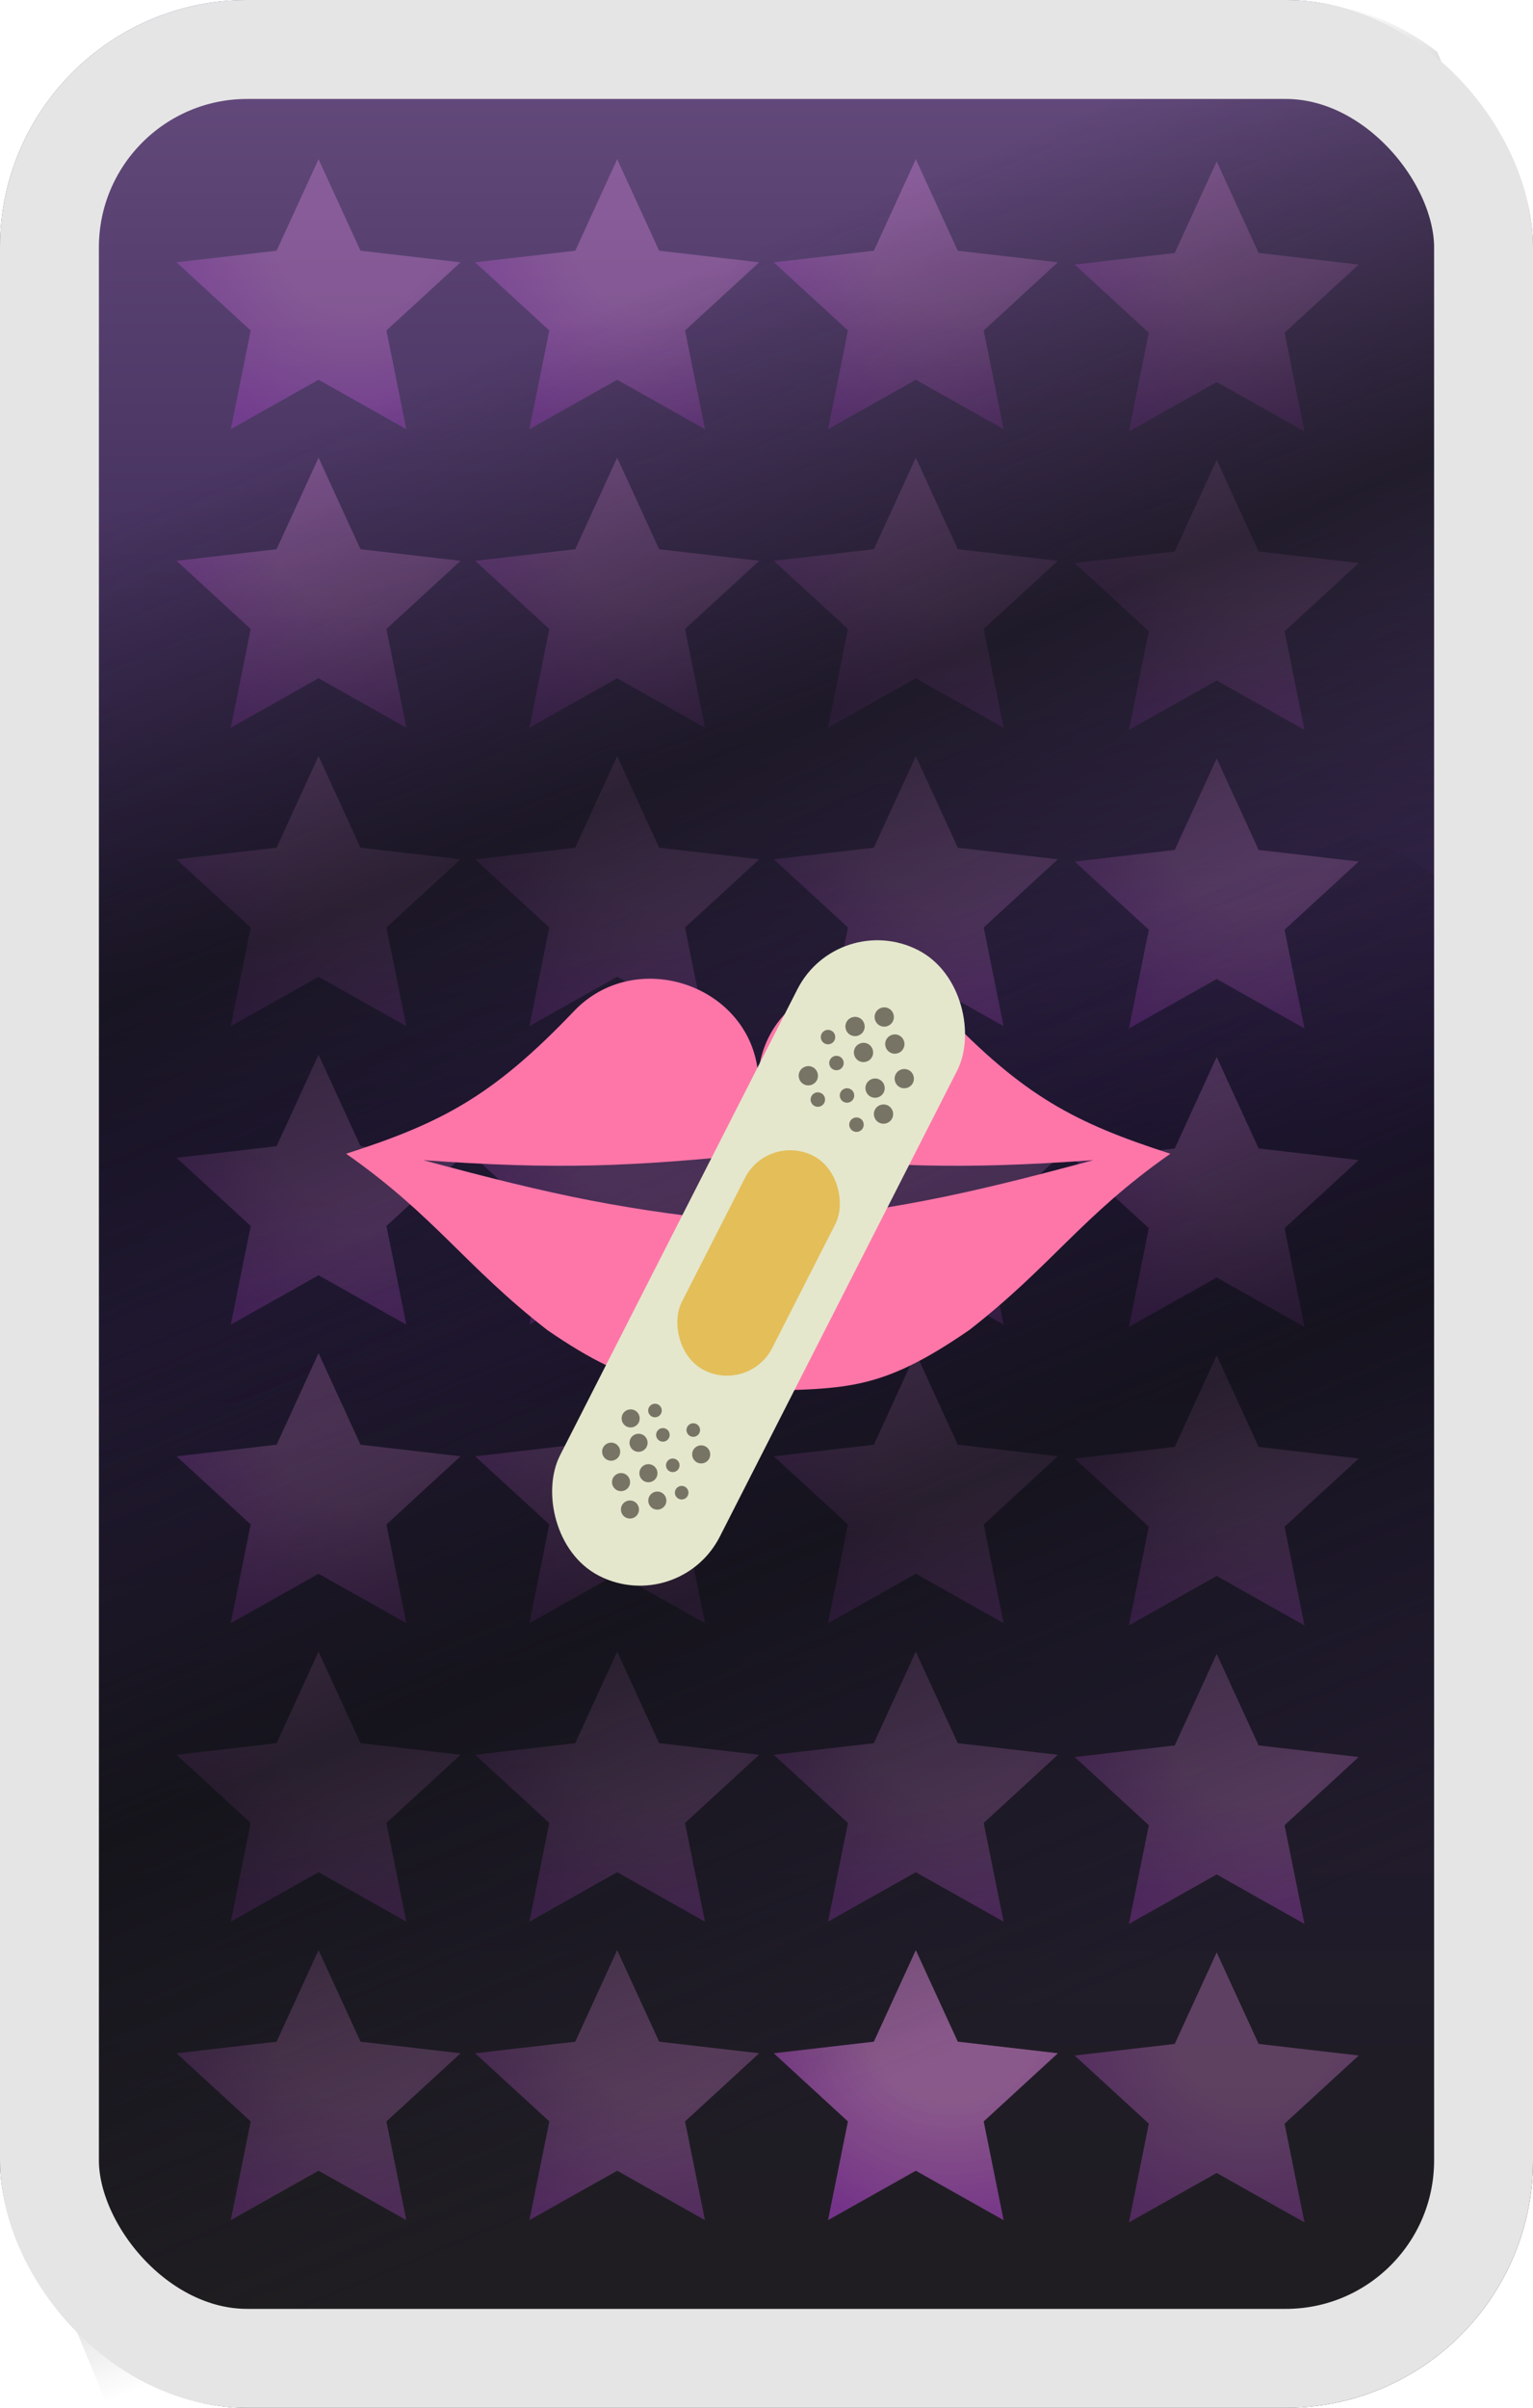 <svg width="93" height="146" viewBox="0 0 93 146" fill="none" xmlns="http://www.w3.org/2000/svg">
<rect width="93" height="146" rx="15" fill="url(#paint0_linear_698_5688)"/>
<path d="M73.811 118.384L76.356 123.934L82.427 124.637L77.929 128.77L79.136 134.755L73.811 131.759L68.487 134.755L69.693 128.77L65.196 124.637L71.266 123.934L73.811 118.384Z" fill="url(#paint1_diamond_698_5688)"/>
<path d="M55.558 118.248L58.103 123.798L64.174 124.501L59.676 128.634L60.883 134.619L55.558 131.623L50.234 134.619L51.44 128.634L46.943 124.501L53.013 123.798L55.558 118.248Z" fill="url(#paint2_diamond_698_5688)"/>
<path d="M55.558 118.248L58.103 123.798L64.174 124.501L59.676 128.634L60.883 134.619L55.558 131.623L50.234 134.619L51.44 128.634L46.943 124.501L53.013 123.798L55.558 118.248Z" fill="url(#paint3_diamond_698_5688)"/>
<path d="M37.441 118.248L39.986 123.798L46.056 124.501L41.559 128.634L42.766 134.619L37.441 131.623L32.117 134.619L33.323 128.634L28.826 124.501L34.896 123.798L37.441 118.248Z" fill="url(#paint4_diamond_698_5688)"/>
<path d="M19.325 118.248L21.87 123.798L27.94 124.501L23.443 128.634L24.649 134.619L19.325 131.623L14 134.619L15.207 128.634L10.71 124.501L16.779 123.798L19.325 118.248Z" fill="url(#paint5_diamond_698_5688)"/>
<path d="M73.811 100.285L76.356 105.835L82.427 106.538L77.929 110.671L79.136 116.656L73.811 113.66L68.487 116.656L69.693 110.671L65.196 106.538L71.266 105.835L73.811 100.285Z" fill="url(#paint6_diamond_698_5688)"/>
<path d="M55.558 100.149L58.103 105.699L64.174 106.402L59.676 110.535L60.883 116.52L55.558 113.524L50.234 116.52L51.44 110.535L46.943 106.402L53.013 105.699L55.558 100.149Z" fill="url(#paint7_diamond_698_5688)"/>
<path d="M37.441 100.149L39.986 105.699L46.056 106.402L41.559 110.535L42.766 116.52L37.441 113.524L32.117 116.52L33.323 110.535L28.826 106.402L34.896 105.699L37.441 100.149Z" fill="url(#paint8_diamond_698_5688)"/>
<path d="M19.325 100.149L21.87 105.699L27.94 106.402L23.443 110.535L24.649 116.52L19.325 113.524L14 116.52L15.207 110.535L10.71 106.402L16.779 105.699L19.325 100.149Z" fill="url(#paint9_diamond_698_5688)"/>
<path d="M73.811 82.186L76.356 87.736L82.427 88.439L77.929 92.572L79.136 98.557L73.811 95.561L68.487 98.557L69.693 92.572L65.196 88.439L71.266 87.736L73.811 82.186Z" fill="url(#paint10_diamond_698_5688)"/>
<path d="M55.558 82.05L58.103 87.6L64.174 88.303L59.676 92.436L60.883 98.42L55.558 95.425L50.234 98.42L51.44 92.436L46.943 88.303L53.013 87.6L55.558 82.05Z" fill="url(#paint11_diamond_698_5688)"/>
<path d="M37.441 82.05L39.986 87.6L46.056 88.303L41.559 92.436L42.766 98.42L37.441 95.425L32.117 98.42L33.323 92.436L28.826 88.303L34.896 87.6L37.441 82.05Z" fill="url(#paint12_diamond_698_5688)"/>
<path d="M19.325 82.05L21.87 87.6L27.94 88.303L23.443 92.436L24.649 98.42L19.325 95.425L14 98.42L15.207 92.436L10.71 88.303L16.779 87.6L19.325 82.05Z" fill="url(#paint13_diamond_698_5688)"/>
<path d="M73.811 64.087L76.356 69.637L82.427 70.34L77.929 74.473L79.136 80.457L73.811 77.462L68.487 80.457L69.693 74.473L65.196 70.34L71.266 69.637L73.811 64.087Z" fill="url(#paint14_diamond_698_5688)"/>
<path d="M55.558 63.95L58.103 69.501L64.174 70.204L59.676 74.337L60.883 80.321L55.558 77.326L50.234 80.321L51.44 74.337L46.943 70.204L53.013 69.501L55.558 63.95Z" fill="url(#paint15_diamond_698_5688)"/>
<path d="M37.441 63.95L39.986 69.501L46.056 70.204L41.559 74.337L42.766 80.321L37.441 77.326L32.117 80.321L33.323 74.337L28.826 70.204L34.896 69.501L37.441 63.95Z" fill="url(#paint16_diamond_698_5688)"/>
<path d="M19.325 63.95L21.87 69.501L27.94 70.204L23.443 74.337L24.649 80.321L19.325 77.326L14 80.321L15.207 74.337L10.71 70.204L16.779 69.501L19.325 63.95Z" fill="url(#paint17_diamond_698_5688)"/>
<path d="M73.811 45.987L76.356 51.537L82.427 52.24L77.929 56.374L79.136 62.358L73.811 59.363L68.487 62.358L69.693 56.374L65.196 52.24L71.266 51.537L73.811 45.987Z" fill="url(#paint18_diamond_698_5688)"/>
<path d="M55.558 45.851L58.103 51.401L64.174 52.104L59.676 56.238L60.883 62.222L55.558 59.227L50.234 62.222L51.44 56.238L46.943 52.104L53.013 51.401L55.558 45.851Z" fill="url(#paint19_diamond_698_5688)"/>
<path d="M37.441 45.851L39.986 51.401L46.056 52.104L41.559 56.238L42.766 62.222L37.441 59.227L32.117 62.222L33.323 56.238L28.826 52.104L34.896 51.401L37.441 45.851Z" fill="url(#paint20_diamond_698_5688)"/>
<path d="M19.325 45.851L21.87 51.401L27.94 52.104L23.443 56.238L24.649 62.222L19.325 59.227L14 62.222L15.207 56.238L10.71 52.104L16.779 51.401L19.325 45.851Z" fill="url(#paint21_diamond_698_5688)"/>
<path d="M73.811 27.888L76.356 33.438L82.427 34.141L77.929 38.275L79.136 44.259L73.811 41.264L68.487 44.259L69.693 38.275L65.196 34.141L71.266 33.438L73.811 27.888Z" fill="url(#paint22_diamond_698_5688)"/>
<path d="M55.558 27.752L58.103 33.302L64.174 34.005L59.676 38.138L60.883 44.123L55.558 41.127L50.234 44.123L51.44 38.138L46.943 34.005L53.013 33.302L55.558 27.752Z" fill="url(#paint23_diamond_698_5688)"/>
<path d="M37.441 27.752L39.986 33.302L46.056 34.005L41.559 38.138L42.766 44.123L37.441 41.127L32.117 44.123L33.323 38.138L28.826 34.005L34.896 33.302L37.441 27.752Z" fill="url(#paint24_diamond_698_5688)"/>
<path d="M19.325 27.752L21.87 33.302L27.94 34.005L23.443 38.138L24.649 44.123L19.325 41.127L14 44.123L15.207 38.138L10.71 34.005L16.779 33.302L19.325 27.752Z" fill="url(#paint25_diamond_698_5688)"/>
<path d="M73.811 9.789L76.356 15.339L82.427 16.042L77.929 20.175L79.136 26.16L73.811 23.164L68.487 26.16L69.693 20.175L65.196 16.042L71.266 15.339L73.811 9.789Z" fill="url(#paint26_diamond_698_5688)"/>
<path d="M55.558 9.653L58.103 15.203L64.174 15.906L59.676 20.039L60.883 26.024L55.558 23.028L50.234 26.024L51.44 20.039L46.943 15.906L53.013 15.203L55.558 9.653Z" fill="url(#paint27_diamond_698_5688)"/>
<path d="M37.442 9.653L39.987 15.203L46.057 15.906L41.56 20.039L42.766 26.024L37.442 23.028L32.117 26.024L33.324 20.039L28.827 15.906L34.897 15.203L37.442 9.653Z" fill="url(#paint28_diamond_698_5688)"/>
<path d="M19.325 9.653L21.87 15.203L27.94 15.906L23.443 20.039L24.649 26.024L19.325 23.028L14 26.024L15.207 20.039L10.71 15.906L16.779 15.203L19.325 9.653Z" fill="url(#paint29_diamond_698_5688)"/>
<path fill-rule="evenodd" clip-rule="evenodd" d="M93 59.864L6.418 95.629L0 80.122V33.648L80.819 0.264C83.188 0.715 85.36 1.723 87.193 3.146L93 17.177V59.864Z" fill="url(#paint30_linear_698_5688)"/>
<path fill-rule="evenodd" clip-rule="evenodd" d="M93 110.215L6.539 145.929L0 130.13V83.999L81.265 50.431C84.522 51.154 87.381 52.936 89.461 55.397L92.949 63.823C92.983 64.236 93 64.653 93 65.074V110.215Z" fill="url(#paint31_linear_698_5688)"/>
<rect x="3" y="3" width="87" height="140" rx="12" stroke="#E5E5E5" stroke-width="6"/>
<path d="M34.779 61.355C29.879 66.48 26.788 68.092 21 69.958C26.398 73.739 28.185 76.747 33.205 80.651C38.569 84.346 40.846 84.184 46 84.346V74.187C38.052 73.446 33.604 72.484 25.675 70.347C33.844 70.936 38.258 70.735 46 69.958V65.195C45.574 59.72 38.542 57.336 34.779 61.355Z" fill="#FE76A8"/>
<path d="M57.221 61.355C62.121 66.48 65.212 68.092 71 69.958C65.602 73.739 63.815 76.747 58.795 80.651C53.431 84.346 51.364 84.184 46 84.346V74.187C53.948 73.446 58.396 72.484 66.325 70.347C58.156 70.936 53.742 70.735 46 69.958V65.195C46.426 59.72 53.458 57.336 57.221 61.355Z" fill="#FE76A8"/>
<g filter="url(#filter0_d_698_5688)">
<rect x="50.844" y="51.138" width="10.874" height="42.591" rx="5.437" transform="rotate(27 50.844 51.138)" fill="#E4E7CC"/>
<circle cx="42.057" cy="82.711" r="0.412" transform="rotate(27 42.057 82.711)" fill="#787465"/>
<circle cx="49.615" cy="62.673" r="0.439" transform="rotate(27 49.615 62.673)" fill="#787465"/>
<circle cx="39.734" cy="81.527" r="0.412" transform="rotate(27 39.734 81.527)" fill="#787465"/>
<circle cx="40.814" cy="84.85" r="0.412" transform="rotate(27 40.814 84.85)" fill="#787465"/>
<circle cx="41.354" cy="86.51" r="0.412" transform="rotate(27 41.354 86.51)" fill="#787465"/>
<circle cx="38.259" cy="82.007" r="0.549" transform="rotate(27 38.259 82.007)" fill="#787465"/>
<circle cx="38.738" cy="83.484" r="0.549" transform="rotate(27 38.738 83.484)" fill="#787465"/>
<circle cx="39.337" cy="85.329" r="0.549" transform="rotate(27 39.337 85.329)" fill="#787465"/>
<circle cx="39.877" cy="86.99" r="0.549" transform="rotate(27 39.877 86.99)" fill="#787465"/>
<circle cx="51.872" cy="58.242" r="0.585" transform="rotate(27 51.872 58.242)" fill="#787465"/>
<circle cx="52.385" cy="59.816" r="0.585" transform="rotate(27 52.385 59.816)" fill="#787465"/>
<circle cx="53.087" cy="61.979" r="0.585" transform="rotate(27 53.087 61.979)" fill="#787465"/>
<circle cx="54.858" cy="61.404" r="0.585" transform="rotate(27 54.858 61.404)" fill="#787465"/>
<circle cx="54.285" cy="59.307" r="0.585" transform="rotate(27 54.285 59.307)" fill="#787465"/>
<circle cx="53.643" cy="57.667" r="0.585" transform="rotate(27 53.643 57.667)" fill="#787465"/>
<circle cx="53.599" cy="63.553" r="0.585" transform="rotate(27 53.599 63.553)" fill="#787465"/>
<circle cx="38.216" cy="87.53" r="0.549" transform="rotate(27 38.216 87.53)" fill="#787465"/>
<circle cx="37.676" cy="85.869" r="0.549" transform="rotate(27 37.676 85.869)" fill="#787465"/>
<circle cx="37.076" cy="84.023" r="0.549" transform="rotate(27 37.076 84.023)" fill="#787465"/>
<circle cx="42.538" cy="84.188" r="0.549" transform="rotate(27 42.538 84.188)" fill="#787465"/>
<circle cx="49.038" cy="61.229" r="0.585" transform="rotate(27 49.038 61.229)" fill="#787465"/>
<circle cx="40.215" cy="83.004" r="0.412" transform="rotate(27 40.215 83.004)" fill="#787465"/>
<circle cx="50.232" cy="58.884" r="0.439" transform="rotate(27 50.232 58.884)" fill="#787465"/>
<circle cx="51.384" cy="62.425" r="0.439" transform="rotate(27 51.384 62.425)" fill="#787465"/>
<circle cx="51.959" cy="64.195" r="0.439" transform="rotate(27 51.959 64.195)" fill="#787465"/>
<circle cx="50.744" cy="60.457" r="0.439" transform="rotate(27 50.744 60.457)" fill="#787465"/>
<rect x="46.589" y="64.685" width="6.155" height="14.586" rx="3.078" transform="rotate(27 46.589 64.685)" fill="#E4BE59"/>
</g>
<defs>
<filter id="filter0_d_698_5688" x="29.383" y="53.013" width="33.275" height="47.136" filterUnits="userSpaceOnUse" color-interpolation-filters="sRGB">
<feFlood flood-opacity="0" result="BackgroundImageFix"/>
<feColorMatrix in="SourceAlpha" type="matrix" values="0 0 0 0 0 0 0 0 0 0 0 0 0 0 0 0 0 0 127 0" result="hardAlpha"/>
<feOffset dy="4"/>
<feGaussianBlur stdDeviation="2"/>
<feComposite in2="hardAlpha" operator="out"/>
<feColorMatrix type="matrix" values="0 0 0 0 0 0 0 0 0 0 0 0 0 0 0 0 0 0 0.25 0"/>
<feBlend mode="normal" in2="BackgroundImageFix" result="effect1_dropShadow_698_5688"/>
<feBlend mode="normal" in="SourceGraphic" in2="effect1_dropShadow_698_5688" result="shape"/>
</filter>
<linearGradient id="paint0_linear_698_5688" x1="46.5" y1="0" x2="46.5" y2="146" gradientUnits="userSpaceOnUse">
<stop stop-color="#674D80"/>
<stop offset="0.469" stop-color="#24173C"/>
<stop offset="1" stop-color="#1E1E1E"/>
</linearGradient>
<radialGradient id="paint1_diamond_698_5688" cx="0" cy="0" r="1" gradientUnits="userSpaceOnUse" gradientTransform="translate(76.2 122.235) rotate(134.599) scale(14.602 14.151)">
<stop offset="0.359" stop-color="#F699F0" stop-opacity="0.29"/>
<stop offset="0.943" stop-color="#CB48EF" stop-opacity="0.29"/>
</radialGradient>
<radialGradient id="paint2_diamond_698_5688" cx="0" cy="0" r="1" gradientUnits="userSpaceOnUse" gradientTransform="translate(57.947 122.099) rotate(134.599) scale(14.602 14.151)">
<stop offset="0.359" stop-color="#F699F0" stop-opacity="0.29"/>
<stop offset="0.943" stop-color="#CB48EF" stop-opacity="0.29"/>
</radialGradient>
<radialGradient id="paint3_diamond_698_5688" cx="0" cy="0" r="1" gradientUnits="userSpaceOnUse" gradientTransform="translate(57.947 122.099) rotate(134.599) scale(14.602 14.151)">
<stop offset="0.359" stop-color="#F699F0" stop-opacity="0.29"/>
<stop offset="0.943" stop-color="#CB48EF" stop-opacity="0.29"/>
</radialGradient>
<radialGradient id="paint4_diamond_698_5688" cx="0" cy="0" r="1" gradientUnits="userSpaceOnUse" gradientTransform="translate(39.83 122.099) rotate(134.599) scale(14.602 14.151)">
<stop offset="0.359" stop-color="#F699F0" stop-opacity="0.29"/>
<stop offset="0.943" stop-color="#CB48EF" stop-opacity="0.29"/>
</radialGradient>
<radialGradient id="paint5_diamond_698_5688" cx="0" cy="0" r="1" gradientUnits="userSpaceOnUse" gradientTransform="translate(21.714 122.099) rotate(134.599) scale(14.602 14.151)">
<stop offset="0.359" stop-color="#F699F0" stop-opacity="0.29"/>
<stop offset="0.943" stop-color="#CB48EF" stop-opacity="0.29"/>
</radialGradient>
<radialGradient id="paint6_diamond_698_5688" cx="0" cy="0" r="1" gradientUnits="userSpaceOnUse" gradientTransform="translate(76.2 104.136) rotate(134.599) scale(14.602 14.151)">
<stop offset="0.359" stop-color="#F699F0" stop-opacity="0.29"/>
<stop offset="0.943" stop-color="#CB48EF" stop-opacity="0.29"/>
</radialGradient>
<radialGradient id="paint7_diamond_698_5688" cx="0" cy="0" r="1" gradientUnits="userSpaceOnUse" gradientTransform="translate(57.947 104) rotate(134.599) scale(14.602 14.151)">
<stop offset="0.359" stop-color="#F699F0" stop-opacity="0.29"/>
<stop offset="0.943" stop-color="#CB48EF" stop-opacity="0.29"/>
</radialGradient>
<radialGradient id="paint8_diamond_698_5688" cx="0" cy="0" r="1" gradientUnits="userSpaceOnUse" gradientTransform="translate(39.83 104) rotate(134.599) scale(14.602 14.151)">
<stop offset="0.359" stop-color="#F699F0" stop-opacity="0.29"/>
<stop offset="0.943" stop-color="#CB48EF" stop-opacity="0.29"/>
</radialGradient>
<radialGradient id="paint9_diamond_698_5688" cx="0" cy="0" r="1" gradientUnits="userSpaceOnUse" gradientTransform="translate(21.714 104) rotate(134.599) scale(14.602 14.151)">
<stop offset="0.359" stop-color="#F699F0" stop-opacity="0.29"/>
<stop offset="0.943" stop-color="#CB48EF" stop-opacity="0.29"/>
</radialGradient>
<radialGradient id="paint10_diamond_698_5688" cx="0" cy="0" r="1" gradientUnits="userSpaceOnUse" gradientTransform="translate(76.2 86.037) rotate(134.599) scale(14.602 14.151)">
<stop offset="0.359" stop-color="#F699F0" stop-opacity="0.29"/>
<stop offset="0.943" stop-color="#CB48EF" stop-opacity="0.29"/>
</radialGradient>
<radialGradient id="paint11_diamond_698_5688" cx="0" cy="0" r="1" gradientUnits="userSpaceOnUse" gradientTransform="translate(57.947 85.9) rotate(134.599) scale(14.602 14.151)">
<stop offset="0.359" stop-color="#F699F0" stop-opacity="0.29"/>
<stop offset="0.943" stop-color="#CB48EF" stop-opacity="0.29"/>
</radialGradient>
<radialGradient id="paint12_diamond_698_5688" cx="0" cy="0" r="1" gradientUnits="userSpaceOnUse" gradientTransform="translate(39.83 85.9) rotate(134.599) scale(14.602 14.151)">
<stop offset="0.359" stop-color="#F699F0" stop-opacity="0.29"/>
<stop offset="0.943" stop-color="#CB48EF" stop-opacity="0.29"/>
</radialGradient>
<radialGradient id="paint13_diamond_698_5688" cx="0" cy="0" r="1" gradientUnits="userSpaceOnUse" gradientTransform="translate(21.714 85.9) rotate(134.599) scale(14.602 14.151)">
<stop offset="0.359" stop-color="#F699F0" stop-opacity="0.29"/>
<stop offset="0.943" stop-color="#CB48EF" stop-opacity="0.29"/>
</radialGradient>
<radialGradient id="paint14_diamond_698_5688" cx="0" cy="0" r="1" gradientUnits="userSpaceOnUse" gradientTransform="translate(76.2 67.938) rotate(134.599) scale(14.602 14.151)">
<stop offset="0.359" stop-color="#F699F0" stop-opacity="0.29"/>
<stop offset="0.943" stop-color="#CB48EF" stop-opacity="0.29"/>
</radialGradient>
<radialGradient id="paint15_diamond_698_5688" cx="0" cy="0" r="1" gradientUnits="userSpaceOnUse" gradientTransform="translate(57.947 67.801) rotate(134.599) scale(14.602 14.151)">
<stop offset="0.359" stop-color="#F699F0" stop-opacity="0.29"/>
<stop offset="0.943" stop-color="#CB48EF" stop-opacity="0.29"/>
</radialGradient>
<radialGradient id="paint16_diamond_698_5688" cx="0" cy="0" r="1" gradientUnits="userSpaceOnUse" gradientTransform="translate(39.83 67.801) rotate(134.599) scale(14.602 14.151)">
<stop offset="0.359" stop-color="#F699F0" stop-opacity="0.29"/>
<stop offset="0.943" stop-color="#CB48EF" stop-opacity="0.29"/>
</radialGradient>
<radialGradient id="paint17_diamond_698_5688" cx="0" cy="0" r="1" gradientUnits="userSpaceOnUse" gradientTransform="translate(21.714 67.801) rotate(134.599) scale(14.602 14.151)">
<stop offset="0.359" stop-color="#F699F0" stop-opacity="0.29"/>
<stop offset="0.943" stop-color="#CB48EF" stop-opacity="0.29"/>
</radialGradient>
<radialGradient id="paint18_diamond_698_5688" cx="0" cy="0" r="1" gradientUnits="userSpaceOnUse" gradientTransform="translate(76.2 49.838) rotate(134.599) scale(14.602 14.151)">
<stop offset="0.359" stop-color="#F699F0" stop-opacity="0.29"/>
<stop offset="0.943" stop-color="#CB48EF" stop-opacity="0.29"/>
</radialGradient>
<radialGradient id="paint19_diamond_698_5688" cx="0" cy="0" r="1" gradientUnits="userSpaceOnUse" gradientTransform="translate(57.947 49.702) rotate(134.599) scale(14.602 14.151)">
<stop offset="0.359" stop-color="#F699F0" stop-opacity="0.29"/>
<stop offset="0.943" stop-color="#CB48EF" stop-opacity="0.29"/>
</radialGradient>
<radialGradient id="paint20_diamond_698_5688" cx="0" cy="0" r="1" gradientUnits="userSpaceOnUse" gradientTransform="translate(39.83 49.702) rotate(134.599) scale(14.602 14.151)">
<stop offset="0.359" stop-color="#F699F0" stop-opacity="0.29"/>
<stop offset="0.943" stop-color="#CB48EF" stop-opacity="0.29"/>
</radialGradient>
<radialGradient id="paint21_diamond_698_5688" cx="0" cy="0" r="1" gradientUnits="userSpaceOnUse" gradientTransform="translate(21.714 49.702) rotate(134.599) scale(14.602 14.151)">
<stop offset="0.359" stop-color="#F699F0" stop-opacity="0.29"/>
<stop offset="0.943" stop-color="#CB48EF" stop-opacity="0.29"/>
</radialGradient>
<radialGradient id="paint22_diamond_698_5688" cx="0" cy="0" r="1" gradientUnits="userSpaceOnUse" gradientTransform="translate(76.2 31.739) rotate(134.599) scale(14.602 14.151)">
<stop offset="0.359" stop-color="#F699F0" stop-opacity="0.29"/>
<stop offset="0.943" stop-color="#CB48EF" stop-opacity="0.29"/>
</radialGradient>
<radialGradient id="paint23_diamond_698_5688" cx="0" cy="0" r="1" gradientUnits="userSpaceOnUse" gradientTransform="translate(57.947 31.603) rotate(134.599) scale(14.602 14.151)">
<stop offset="0.359" stop-color="#F699F0" stop-opacity="0.29"/>
<stop offset="0.943" stop-color="#CB48EF" stop-opacity="0.29"/>
</radialGradient>
<radialGradient id="paint24_diamond_698_5688" cx="0" cy="0" r="1" gradientUnits="userSpaceOnUse" gradientTransform="translate(39.83 31.603) rotate(134.599) scale(14.602 14.151)">
<stop offset="0.359" stop-color="#F699F0" stop-opacity="0.29"/>
<stop offset="0.943" stop-color="#CB48EF" stop-opacity="0.29"/>
</radialGradient>
<radialGradient id="paint25_diamond_698_5688" cx="0" cy="0" r="1" gradientUnits="userSpaceOnUse" gradientTransform="translate(21.714 31.603) rotate(134.599) scale(14.602 14.151)">
<stop offset="0.359" stop-color="#F699F0" stop-opacity="0.29"/>
<stop offset="0.943" stop-color="#CB48EF" stop-opacity="0.29"/>
</radialGradient>
<radialGradient id="paint26_diamond_698_5688" cx="0" cy="0" r="1" gradientUnits="userSpaceOnUse" gradientTransform="translate(76.2 13.64) rotate(134.599) scale(14.602 14.151)">
<stop offset="0.359" stop-color="#F699F0" stop-opacity="0.29"/>
<stop offset="0.943" stop-color="#CB48EF" stop-opacity="0.29"/>
</radialGradient>
<radialGradient id="paint27_diamond_698_5688" cx="0" cy="0" r="1" gradientUnits="userSpaceOnUse" gradientTransform="translate(57.947 13.504) rotate(134.599) scale(14.602 14.151)">
<stop offset="0.359" stop-color="#F699F0" stop-opacity="0.29"/>
<stop offset="0.943" stop-color="#CB48EF" stop-opacity="0.29"/>
</radialGradient>
<radialGradient id="paint28_diamond_698_5688" cx="0" cy="0" r="1" gradientUnits="userSpaceOnUse" gradientTransform="translate(39.831 13.504) rotate(134.599) scale(14.602 14.151)">
<stop offset="0.359" stop-color="#F699F0" stop-opacity="0.29"/>
<stop offset="0.943" stop-color="#CB48EF" stop-opacity="0.29"/>
</radialGradient>
<radialGradient id="paint29_diamond_698_5688" cx="0" cy="0" r="1" gradientUnits="userSpaceOnUse" gradientTransform="translate(21.714 13.504) rotate(134.599) scale(14.602 14.151)">
<stop offset="0.359" stop-color="#F699F0" stop-opacity="0.29"/>
<stop offset="0.943" stop-color="#CB48EF" stop-opacity="0.29"/>
</radialGradient>
<linearGradient id="paint30_linear_698_5688" x1="34.409" y1="19.646" x2="57.107" y2="74.748" gradientUnits="userSpaceOnUse">
<stop stop-color="#0E0F11" stop-opacity="0"/>
<stop offset="0.464" stop-color="#101114" stop-opacity="0.7"/>
<stop offset="1" stop-color="#16171B" stop-opacity="0"/>
</linearGradient>
<linearGradient id="paint31_linear_698_5688" x1="34.409" y1="69.793" x2="57.07" y2="124.859" gradientUnits="userSpaceOnUse">
<stop stop-color="#0E0F11" stop-opacity="0"/>
<stop offset="0.469" stop-color="#101114" stop-opacity="0.7"/>
<stop offset="1" stop-color="#16171B" stop-opacity="0"/>
</linearGradient>
</defs>
</svg>

